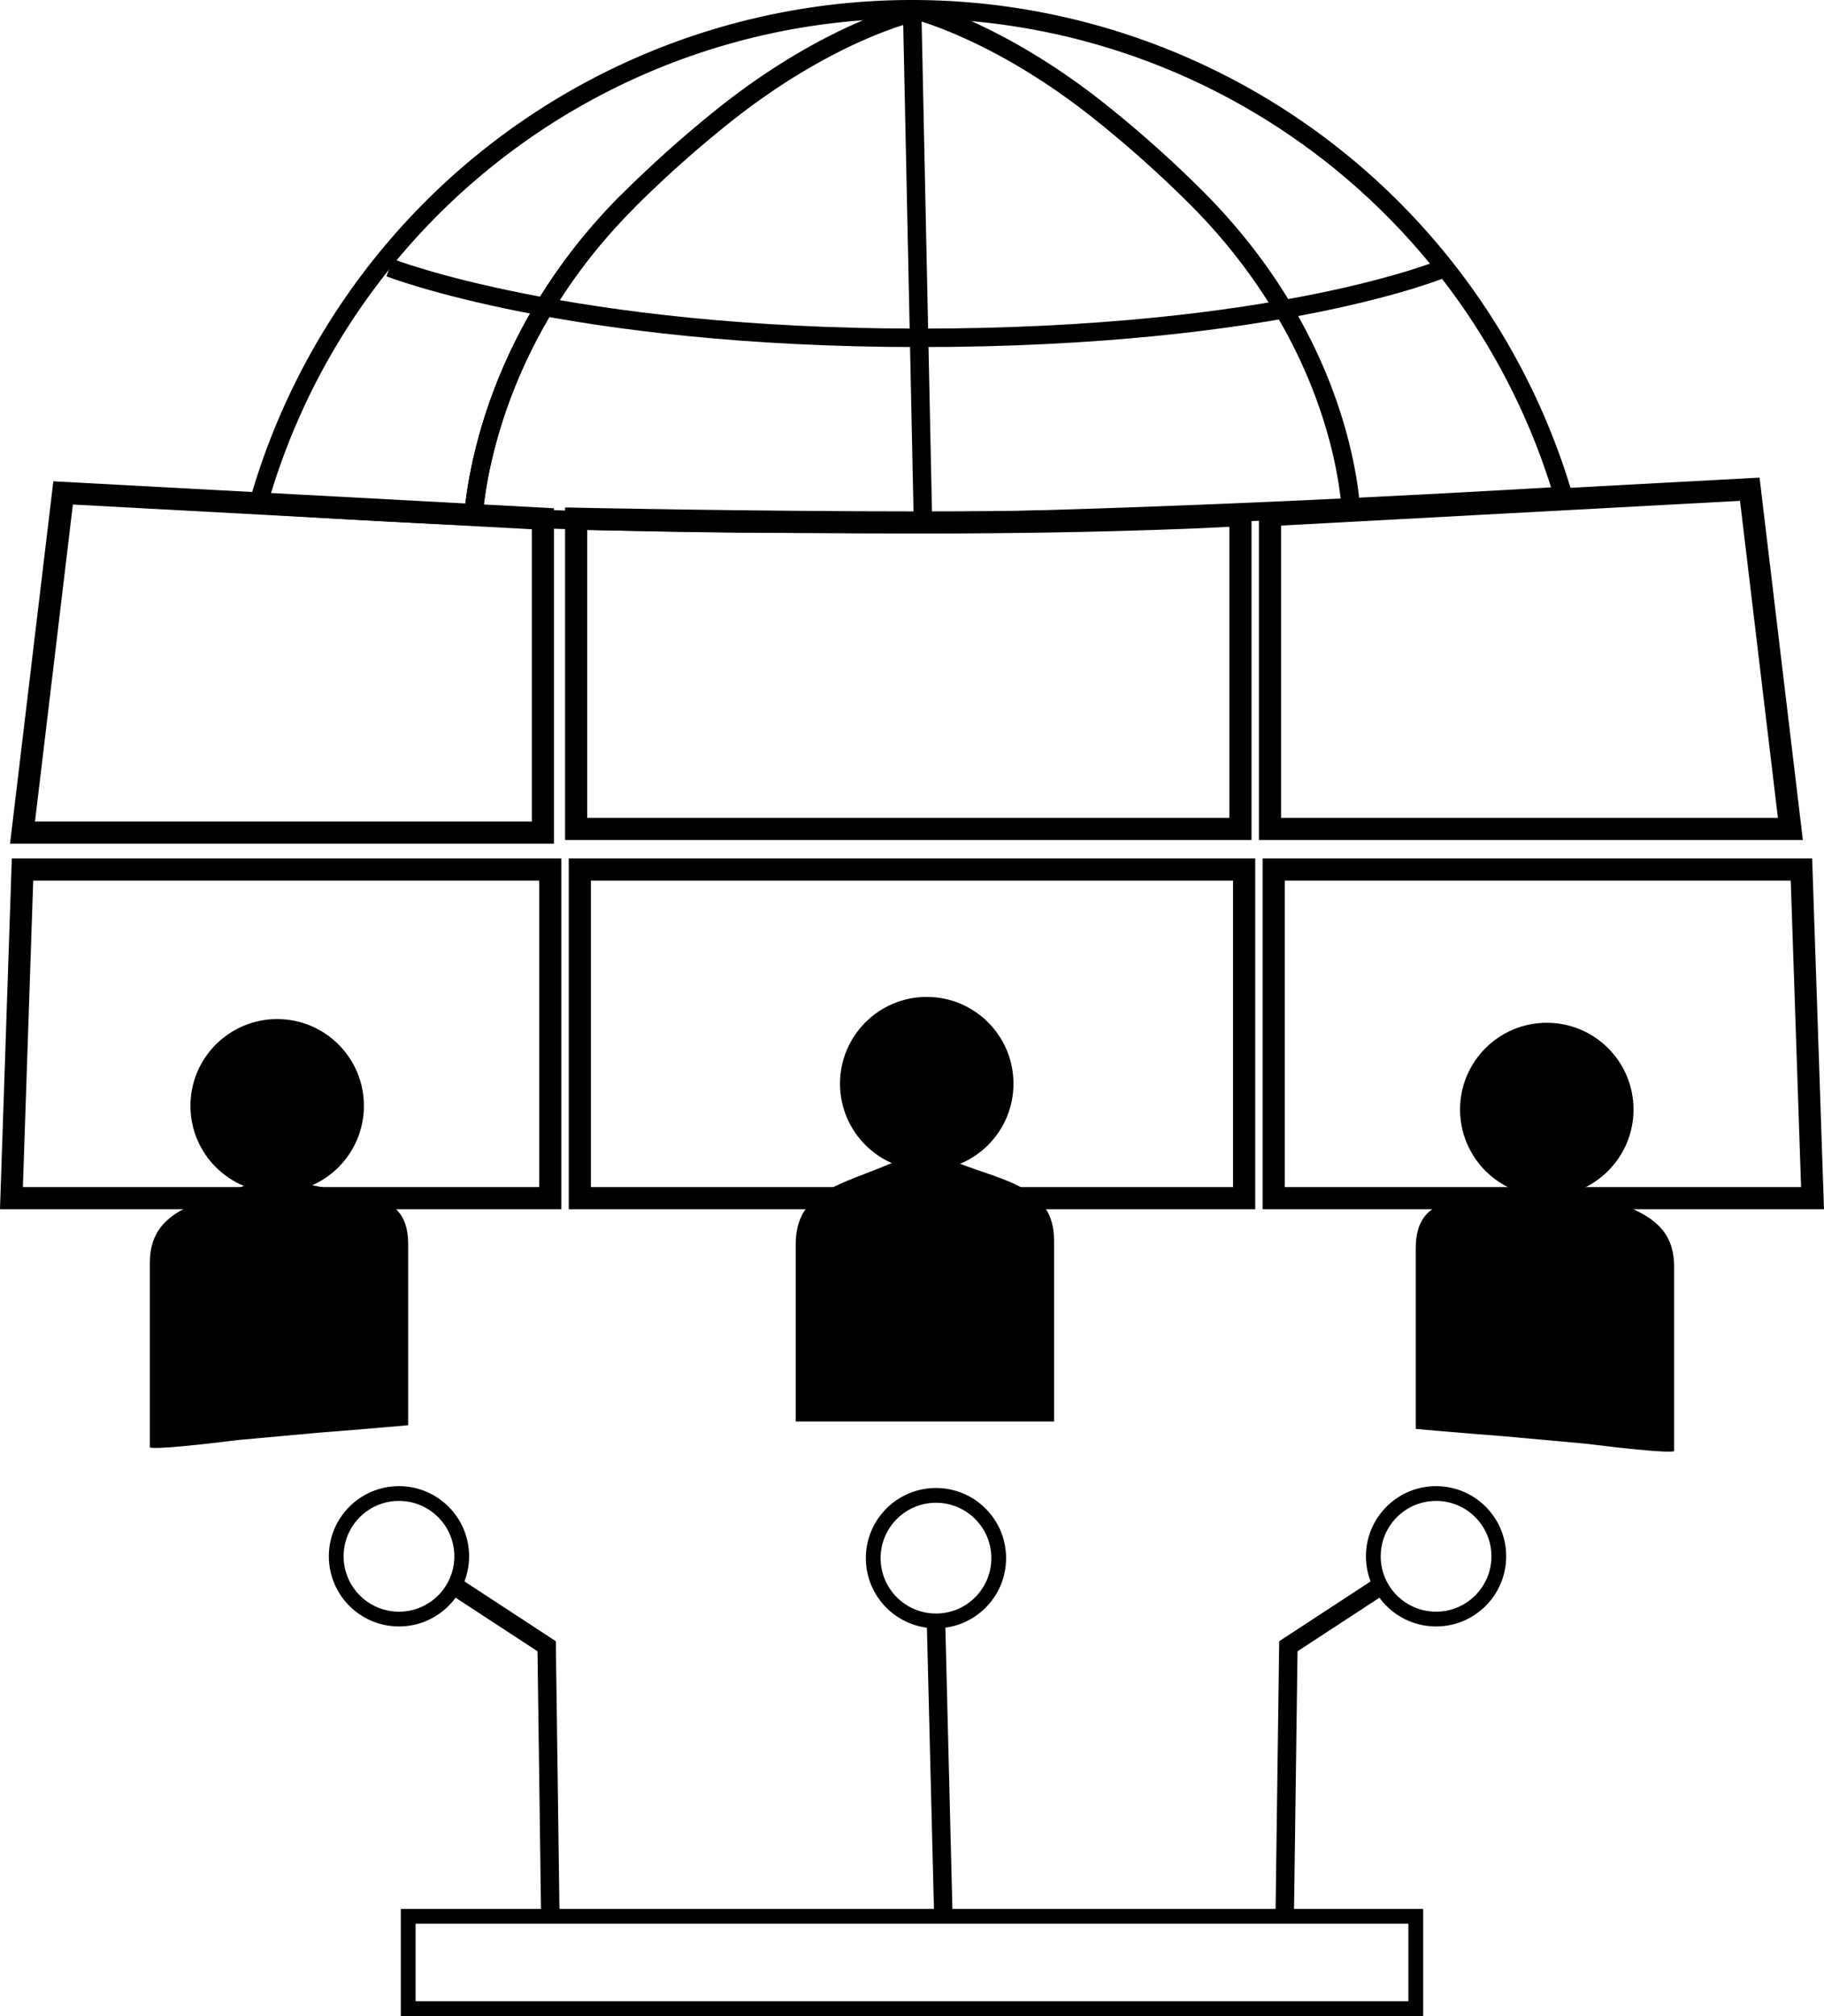 <svg id="SOCIcon" data-name="Layer 1" xmlns="http://www.w3.org/2000/svg" viewBox="0 0 494.21 546"><defs><style>.cls-1{fill:transparent;}.cls-2,.cls-3,.cls-4{fill:none;stroke:currentColor;stroke-miterlimit:5;}.cls-2{stroke-width:5px;}.cls-3{stroke-width:6px;}.cls-4{stroke-width:4px;}</style></defs><title>SOCicon2</title><path class="cls-1" d="M391.91,241.82c-45.49,0-94.79-1.74-146.57-5.17A184.07,184.07,0,0,1,422.5,102.5a182.23,182.23,0,0,1,112.31,38.25A185.34,185.34,0,0,1,599,234.31c-64.19,3.75-122.72,6.17-174,7.19-10.71.21-21.82.32-33,.32Z" transform="translate(-175.4 -100)"/><path d="M422.5,105A181.65,181.65,0,0,1,595.66,232c-62.92,3.65-120.34,6-170.76,7-10.69.21-21.79.32-33,.32-44.53,0-92.71-1.67-143.3-5A181.58,181.58,0,0,1,422.5,105m0-5A186.57,186.57,0,0,0,242.13,238.95c44,3,96.26,5.38,149.78,5.38q16.5,0,33.09-.32c60.21-1.2,123-4.18,177.24-7.38A186.57,186.57,0,0,0,422.5,100Z" transform="translate(-175.4 -100)"/><line class="cls-2" x1="247.1" y1="0.5" x2="250.1" y2="142.5"/><path class="cls-2" d="M303.5,241.5c.28-.57,1-46,42-87a317.75,317.75,0,0,1,27-24c28-22,50-27,50-27" transform="translate(-175.4 -100)"/><path class="cls-2" d="M541.5,238.5c-.28-.57-1-44-42-85a317.75,317.75,0,0,0-27-24c-28-22-50-27-50-27" transform="translate(-175.4 -100)"/><path class="cls-2" d="M303.5,241.5c.28-.57,1-46,42-87" transform="translate(-175.4 -100)"/><path class="cls-2" d="M281,172.5s48.5,19,143.5,19c98,0,142.5-19,142.5-19" transform="translate(-175.4 -100)"/><path class="cls-3" d="M511.5,324.5h-180v-84s47,1,93,1c56,0,87-2,87-2Z" transform="translate(-175.4 -100)"/><polygon class="cls-3" points="485.1 224.5 344.1 224.5 344.1 139.5 474.1 132.5 485.1 224.5"/><polygon class="cls-3" points="6.1 225.5 147.1 225.5 147.1 140.5 17.1 133.5 6.1 225.5"/><polygon class="cls-3" points="149.1 324.5 3.1 324.5 6.1 235.5 149.1 235.5 149.1 324.5"/><polygon class="cls-3" points="345.1 324.5 491.1 324.5 488.1 235.5 345.1 235.5 345.1 324.5"/><rect class="cls-3" x="157.1" y="235.5" width="180" height="89"/><path fill="currentColor" d="M262,488l-10,.91L240,490c-24,3-24,2-24,2V442c0-14.3,13-16,26-21h18c14,3,26,1.7,26,16v49S275,487,262,488Z" transform="translate(-175.4 -100)"/><circle fill="currentColor" cx="75.1" cy="299.5" r="23.5"/><path fill="currentColor" d="M583,489l22,2c24,3,24,2,24,2V443c0-14.3-13-16-26-21H585c-14,3-26,1.7-26,16v49S570,488,583,489Z" transform="translate(-175.4 -100)"/><circle fill="currentColor" cx="419.1" cy="300.5" r="23.5"/><path fill="currentColor" d="M415,485h46V436c0-14.3-13-16-26-21H417c-14,6-26,7.7-26,22v48Z" transform="translate(-175.4 -100)"/><circle fill="currentColor" cx="251.1" cy="293.5" r="23.5"/><rect class="cls-4" x="110.6" y="519" width="273" height="25"/><circle class="cls-4" cx="108.1" cy="421.5" r="17"/><circle class="cls-4" cx="253.6" cy="422" r="17"/><line class="cls-2" x1="123.1" y1="429.5" x2="149.1" y2="446.5"/><line class="cls-2" x1="149.1" y1="518.5" x2="148.1" y2="444.5"/><line class="cls-2" x1="255.6" y1="519" x2="253.6" y2="439"/><circle class="cls-4" cx="389.1" cy="421.5" r="17"/><line class="cls-2" x1="374.1" y1="429.5" x2="348.1" y2="446.5"/><line class="cls-2" x1="348.1" y1="518.5" x2="349.1" y2="444.5"/></svg>